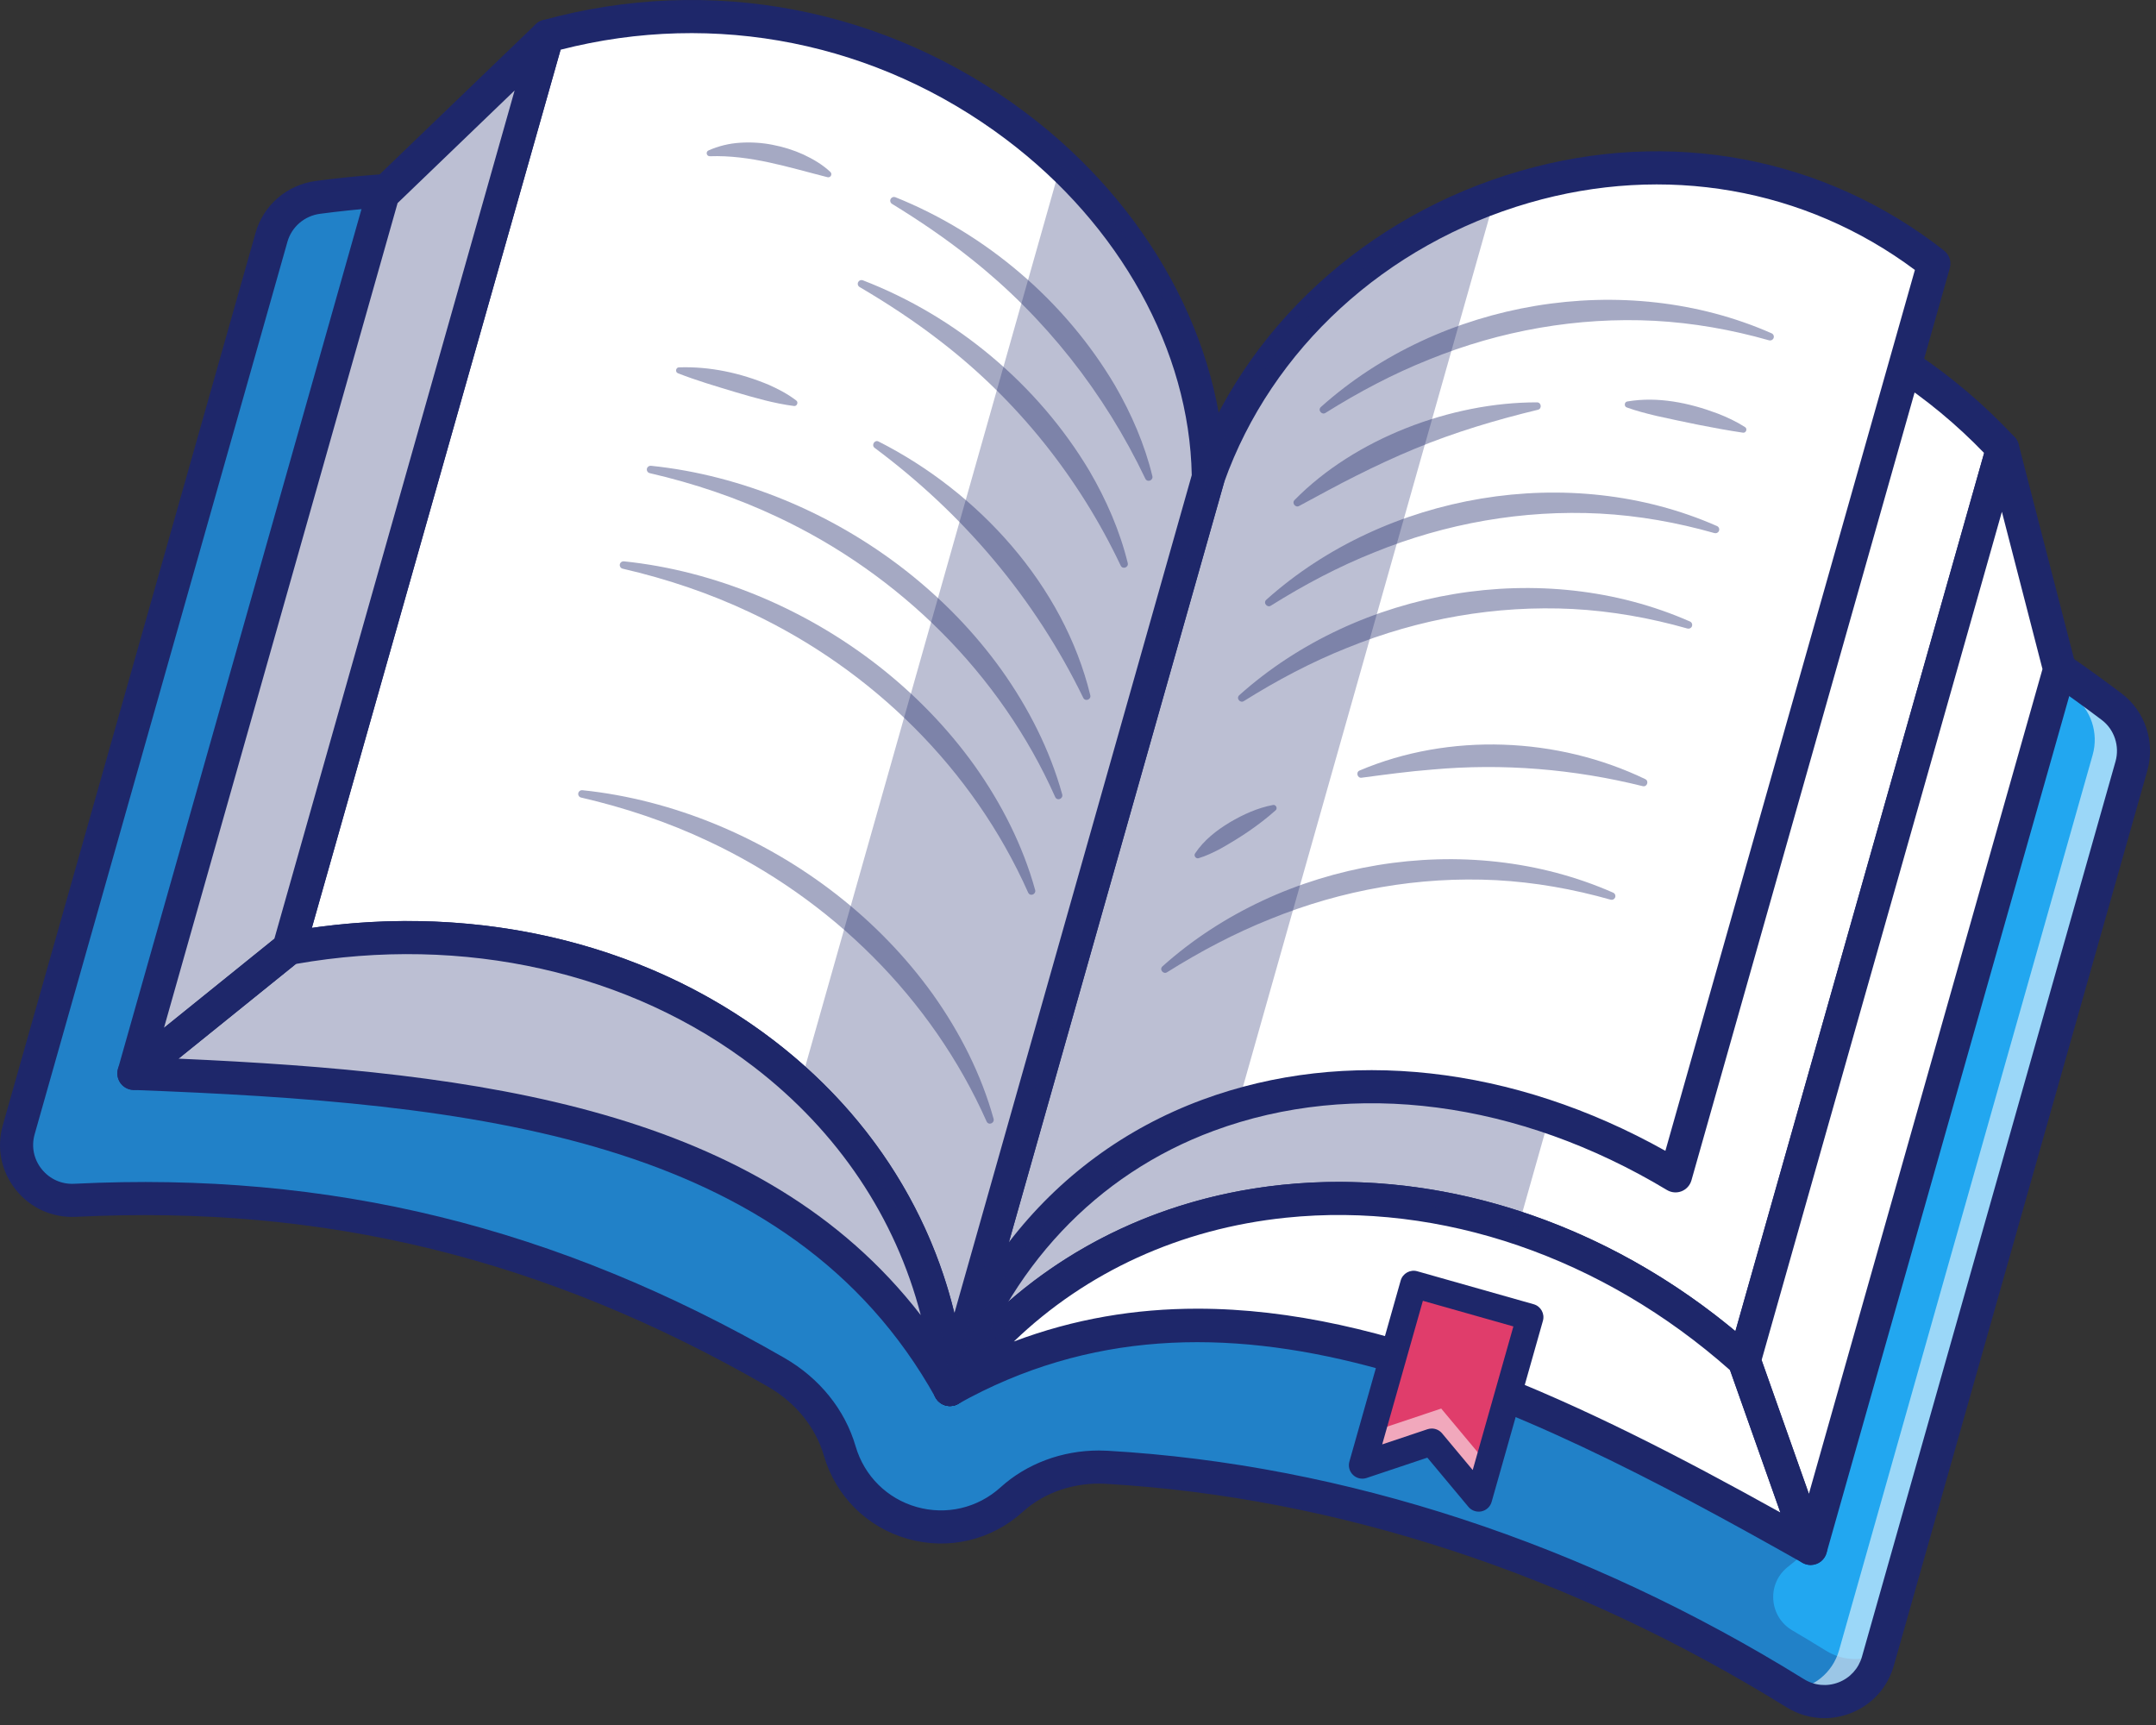 <svg width="135" height="108" viewBox="0 0 135 108" fill="none" xmlns="http://www.w3.org/2000/svg">
<rect x="0" y="0" width="135" height="108" fill="#333333" stroke="none"/>
<path d="M17 14.858L1.172 70.735C0.523 73.024 2.32 75.266 4.698 75.149C20.465 74.369 34.429 77.764 48.589 85.911C50.488 87.002 51.969 88.743 52.584 90.845C53.197 92.952 54.852 94.707 57.117 95.349C59.387 95.992 61.718 95.363 63.349 93.886C64.959 92.426 67.13 91.74 69.299 91.865C81.207 92.552 92.951 95.908 103.705 101.191C106.688 102.654 109.597 104.265 112.41 106.01C114.373 107.225 116.955 106.23 117.586 104.006L133.462 47.956C133.851 46.585 133.366 45.106 132.224 44.246C131.141 43.429 130.056 42.646 128.967 41.897C111.436 29.816 93.366 26.494 75.855 29.2C58.594 15.672 39.125 9.825 19.907 12.357C18.525 12.54 17.38 13.517 17 14.858Z" fill="#22A7F0"/>
<g opacity="0.3">
<path d="M17 14.858L1.172 70.735C0.523 73.024 2.32 75.266 4.698 75.149C20.465 74.369 34.429 77.764 48.589 85.911C50.488 87.002 51.969 88.743 52.584 90.845C53.197 92.952 54.852 94.707 57.117 95.349C59.387 95.992 61.718 95.363 63.349 93.886C64.959 92.426 67.13 91.74 69.299 91.865C75.492 92.222 81.639 93.301 87.624 94.997C87.943 95.087 88.263 95.18 88.581 95.273C88.818 95.344 89.055 95.413 89.291 95.486C89.54 95.563 89.787 95.638 90.036 95.718C90.278 95.792 90.518 95.869 90.759 95.946C91.066 96.044 91.376 96.147 91.685 96.249C91.716 96.261 91.749 96.27 91.781 96.282C92.103 96.388 92.422 96.498 92.741 96.609C92.757 96.614 92.773 96.618 92.788 96.626C93.121 96.74 93.449 96.856 93.78 96.976C94.118 97.099 94.454 97.22 94.791 97.347C95.138 97.475 95.482 97.607 95.826 97.74C96.153 97.864 96.481 97.992 96.805 98.125C97.139 98.254 97.474 98.39 97.805 98.528C98.471 98.801 99.132 99.082 99.791 99.373C100.058 99.49 100.325 99.606 100.589 99.727C100.749 99.799 100.912 99.871 101.072 99.946C101.31 100.054 101.547 100.162 101.784 100.273C102.099 100.418 102.413 100.565 102.724 100.714C102.728 100.718 102.731 100.719 102.734 100.72C103.06 100.874 103.384 101.029 103.706 101.191L103.708 101.191C106.691 102.655 109.597 104.265 112.41 106.01C114.373 107.225 116.956 106.23 117.586 104.005L117.73 103.495C116.7 104.014 115.421 104.019 114.331 103.346C113.637 102.915 112.936 102.492 112.229 102.078C110.774 101.224 110.609 99.185 111.92 98.123L113.374 96.945L128.967 41.897C111.436 29.816 93.367 26.493 75.855 29.2C58.594 15.672 39.125 9.825 19.907 12.357C19.504 12.409 19.123 12.529 18.775 12.707C18.768 12.711 18.762 12.712 18.758 12.717C18.714 12.739 18.669 12.764 18.624 12.79C18.489 12.865 18.359 12.951 18.239 13.045C18.188 13.083 18.139 13.122 18.093 13.161C17.974 13.259 17.861 13.37 17.758 13.486C17.734 13.512 17.712 13.537 17.689 13.566C17.564 13.711 17.451 13.872 17.351 14.039C17.297 14.129 17.249 14.223 17.205 14.318C17.188 14.348 17.172 14.382 17.16 14.416C17.139 14.46 17.12 14.504 17.104 14.552C17.086 14.594 17.072 14.633 17.058 14.673C17.037 14.735 17.017 14.796 17 14.858Z" fill="#1E276A"/>
</g>
<g opacity="0.55">
<path d="M131.033 47.268L115.156 103.317C114.742 104.778 113.487 105.708 112.117 105.831C112.214 105.89 112.313 105.95 112.41 106.01C114.373 107.225 116.955 106.23 117.586 104.006L133.462 47.956C133.851 46.585 133.366 45.106 132.224 44.246C123.217 37.448 114.05 33.026 104.87 30.604C113.234 33.136 121.582 37.361 129.795 43.558C130.936 44.418 131.421 45.897 131.033 47.268Z" fill="white"/>
</g>
<path d="M114.236 107.572C113.411 107.572 112.594 107.342 111.865 106.891C98.448 98.571 83.709 93.734 69.24 92.9C67.292 92.787 65.398 93.427 64.044 94.653C62.078 96.435 59.383 97.067 56.835 96.346C54.291 95.625 52.33 93.678 51.588 91.136C51.066 89.35 49.818 87.813 48.074 86.81C34.126 78.787 20.359 75.41 4.749 76.184C3.27 76.253 1.901 75.636 0.983 74.481C0.069 73.333 -0.225 71.864 0.175 70.452L16.002 14.576C16.494 12.842 17.973 11.568 19.771 11.33C39.221 8.768 58.702 14.568 76.141 28.108C96.331 25.104 115.407 30.254 132.849 43.419C134.315 44.523 134.963 46.461 134.46 48.238L118.583 104.288C118.194 105.661 117.207 106.746 115.877 107.262C115.343 107.469 114.788 107.572 114.236 107.572ZM68.804 90.814C68.989 90.814 69.174 90.82 69.359 90.83C84.172 91.684 99.248 96.629 112.956 105.129C113.614 105.536 114.405 105.61 115.127 105.33C115.846 105.051 116.378 104.465 116.589 103.723L132.465 47.673C132.737 46.713 132.39 45.668 131.601 45.074C114.495 32.163 95.793 27.167 76.013 30.224C75.73 30.268 75.442 30.192 75.216 30.015C58.135 16.63 39.058 10.879 20.042 13.385C19.065 13.514 18.262 14.203 17.997 15.141L2.169 71.017C1.953 71.779 2.112 72.571 2.605 73.191C3.103 73.817 3.851 74.156 4.647 74.114C20.672 73.322 34.8 76.783 49.107 85.013C51.317 86.284 52.905 88.252 53.577 90.555C54.118 92.407 55.547 93.827 57.4 94.351C59.255 94.877 61.219 94.416 62.652 93.118C64.284 91.639 66.5 90.814 68.804 90.814Z" fill="#1E276A"/>
<path d="M109.218 85.19C93.36 70.944 70.625 71.811 59.485 86.996L75.663 29.883C85.052 15.046 110.453 12.037 125.396 28.077L109.218 85.19Z" fill="white"/>
<path d="M59.138 87.706L75.544 29.808C79.935 22.869 88.126 18.207 97.453 17.338C108.056 16.351 118.277 20.23 125.499 27.982L125.552 28.04L125.531 28.116L109.292 85.445L109.124 85.294C100.932 77.935 90.473 74.309 80.425 75.348C71.898 76.229 64.501 80.395 59.598 87.079L59.138 87.706ZM75.792 29.941L59.824 86.312C64.772 79.915 72.048 75.931 80.396 75.069C90.452 74.031 100.918 77.624 109.144 84.936L125.239 28.116C118.081 20.466 107.966 16.64 97.48 17.618C88.246 18.478 80.14 23.084 75.792 29.941Z" fill="#1E276A"/>
<path d="M59.483 88.032C59.329 88.032 59.174 87.998 59.028 87.927C58.578 87.707 58.349 87.196 58.486 86.714L74.664 29.6C74.691 29.505 74.732 29.413 74.786 29.329C79.325 22.156 87.769 17.34 97.371 16.446C108.25 15.433 118.743 19.415 126.154 27.371C126.401 27.636 126.492 28.011 126.393 28.36L110.215 85.473C110.117 85.817 109.849 86.087 109.506 86.186C109.162 86.285 108.791 86.201 108.525 85.962C100.522 78.771 90.316 75.227 80.52 76.239C72.246 77.093 65.072 81.131 60.319 87.609C60.118 87.883 59.804 88.032 59.483 88.032ZM83.829 73.997C92.579 73.997 101.401 77.3 108.664 83.342L124.238 28.362C117.293 21.161 107.604 17.574 97.564 18.51C88.652 19.34 80.835 23.747 76.617 30.312L61.755 82.779C66.653 77.933 73.092 74.922 80.307 74.177C81.477 74.056 82.653 73.997 83.829 73.997Z" fill="#1E276A"/>
<path d="M75.661 29.883L59.483 86.996C62.628 77.56 69.355 71.583 77.496 69.218L77.497 69.215C85.923 66.761 95.867 68.175 104.913 73.619L121.092 16.506C112.758 9.963 102.456 9.127 93.619 12.302C85.506 15.215 78.63 21.511 75.661 29.883Z" fill="white"/>
<path d="M59.616 87.04L59.348 86.958L75.529 29.836C78.376 21.808 85.121 15.204 93.572 12.17C98.107 10.54 102.944 10.005 107.563 10.621C112.567 11.288 117.148 13.231 121.178 16.395L121.252 16.453L104.998 73.834L104.841 73.739C96.083 68.469 86.162 66.863 77.61 69.328L77.535 69.352C68.951 71.847 62.587 78.129 59.616 87.04ZM75.795 29.925L60.441 84.129C63.755 76.648 69.68 71.366 77.382 69.105V69.105L77.458 69.08C86.051 66.578 96.017 68.154 104.828 73.404L120.931 16.558C113.165 10.501 103.233 8.997 93.666 12.434C85.296 15.439 78.615 21.978 75.795 29.925Z" fill="#1E276A"/>
<path d="M59.485 88.032C59.384 88.032 59.281 88.017 59.179 87.986C58.641 87.82 58.334 87.255 58.487 86.713L74.665 29.601C74.672 29.579 74.678 29.558 74.686 29.537C77.877 20.54 85.534 13.502 95.168 10.708C104.55 7.988 114.232 9.804 121.731 15.691C122.062 15.95 122.203 16.384 122.089 16.788L105.911 73.901C105.823 74.211 105.595 74.463 105.295 74.582C104.995 74.701 104.656 74.673 104.379 74.506C95.093 68.919 84.752 67.566 76.008 70.796C68.63 73.521 63.111 79.39 60.468 87.323C60.323 87.757 59.919 88.032 59.485 88.032ZM76.65 30.198L63.175 77.771C66.293 73.714 70.415 70.652 75.29 68.852C84.259 65.539 94.755 66.713 104.28 72.052L119.903 16.901C113.015 11.766 104.251 10.233 95.745 12.699C86.761 15.304 79.626 21.844 76.65 30.198Z" fill="#1E276A"/>
<path d="M59.483 86.996C76.216 77.639 94.219 86.118 113.374 96.945L109.218 85.191C93.359 70.944 70.626 71.812 59.483 86.996Z" fill="white"/>
<path d="M113.631 97.252L113.305 97.067C94.555 86.469 76.335 77.733 59.551 87.119L58.988 87.434L59.37 86.913C64.323 80.164 71.791 75.958 80.399 75.069C90.523 74.024 101.061 77.675 109.312 85.086L109.338 85.11L109.35 85.144L113.631 97.252ZM74.973 82.842C87.24 82.842 100.05 89.266 113.117 96.639L109.097 85.271C100.91 77.929 90.463 74.312 80.428 75.348C72.121 76.206 64.887 80.18 59.984 86.562C64.872 83.951 69.877 82.842 74.973 82.842Z" fill="#1E276A"/>
<path d="M125.396 28.077L109.218 85.191L113.374 96.945L128.966 41.903L125.396 28.077Z" fill="white"/>
<path d="M113.389 97.408L109.071 85.195L109.083 85.152L125.402 27.541L129.111 41.904L129.101 41.941L113.389 97.408ZM109.365 85.186L113.359 96.483L128.821 41.901L125.39 28.614L109.365 85.186Z" fill="#1E276A"/>
<path d="M113.374 97.982C113.199 97.982 113.023 97.937 112.864 97.847C94.345 87.38 76.366 78.743 59.989 87.9C59.563 88.139 59.029 88.047 58.706 87.682C58.384 87.317 58.359 86.776 58.648 86.383C63.752 79.427 71.444 75.093 80.307 74.177C90.684 73.105 101.472 76.839 109.91 84.42C110.039 84.536 110.137 84.682 110.195 84.845L114.351 96.6C114.495 97.007 114.371 97.461 114.04 97.739C113.849 97.899 113.612 97.982 113.374 97.982ZM74.977 81.935C86.777 81.935 99.008 87.753 111.478 94.693L108.329 85.787C100.355 78.714 90.236 75.234 80.52 76.239C73.917 76.921 68.014 79.63 63.483 83.99C67.262 82.564 71.096 81.935 74.977 81.935Z" fill="#1E276A"/>
<path d="M113.374 97.982C112.936 97.982 112.544 97.706 112.397 97.291L108.241 85.536C108.169 85.334 108.162 85.115 108.221 84.908L124.399 27.795C124.526 27.345 124.931 27.045 125.408 27.041C125.876 27.047 126.282 27.365 126.399 27.818L129.969 41.644C130.015 41.822 130.013 42.008 129.963 42.185L114.371 97.228C114.248 97.662 113.858 97.967 113.407 97.981C113.396 97.981 113.385 97.982 113.374 97.982ZM110.305 85.156L113.265 93.528L127.892 41.89L125.35 32.043L110.305 85.156Z" fill="#1E276A"/>
<path d="M34.265 2.263L18.087 59.376C30.572 57.107 42.326 60.675 50.114 67.894C55.408 72.803 58.867 79.4 59.483 86.996L75.661 29.883C75.574 22.573 72.045 15.552 66.432 10.27L66.429 10.269C58.563 2.861 46.598 -1.135 34.265 2.263Z" fill="white"/>
<path d="M59.406 87.783L59.343 87.007C58.749 79.676 55.525 73.103 50.019 67.997C41.952 60.52 30.024 57.349 18.112 59.514L17.89 59.554L17.952 59.338L34.151 2.149L34.227 2.128C40.082 0.515 46.248 0.498 52.059 2.079C57.454 3.546 62.447 6.334 66.5 10.143L66.528 10.168C72.337 15.633 75.717 22.819 75.802 29.881L75.802 29.901L75.796 29.921L59.406 87.783ZM25.477 58.566C34.867 58.566 43.761 61.814 50.21 67.792C55.58 72.771 58.8 79.135 59.553 86.235L75.521 29.864C75.431 22.895 72.094 15.802 66.361 10.396L66.333 10.371C57.711 2.252 45.771 -0.734 34.378 2.377L18.283 59.198C20.691 58.774 23.1 58.566 25.477 58.566Z" fill="#1E276A"/>
<path d="M59.484 88.032C59.45 88.032 59.416 88.031 59.382 88.028C58.883 87.978 58.491 87.579 58.45 87.08C57.801 79.073 53.812 71.873 47.217 66.806C39.408 60.807 28.858 58.471 18.272 60.396C17.919 60.459 17.56 60.338 17.32 60.073C17.079 59.808 16.992 59.438 17.09 59.094L33.268 1.981C33.367 1.632 33.64 1.36 33.99 1.264C44.473 -1.623 55.495 0.488 64.227 7.058C71.933 12.856 76.595 21.384 76.697 29.87C76.699 29.97 76.685 30.069 76.658 30.165L60.48 87.278C60.353 87.728 59.943 88.032 59.484 88.032ZM25.521 57.664C34.009 57.664 42.099 60.261 48.48 65.162C54.23 69.58 58.132 75.52 59.761 82.214L74.623 29.747C74.476 21.947 70.132 14.095 62.981 8.715C54.922 2.651 44.791 0.624 35.101 3.113L19.527 58.093C21.535 57.806 23.539 57.664 25.521 57.664Z" fill="#1E276A"/>
<g opacity="0.4">
<path d="M82.711 25.48C90.182 18.794 101.727 16.812 110.931 20.868C111.05 20.921 111.103 21.059 111.05 21.177C111.002 21.285 110.881 21.338 110.771 21.307C108.415 20.638 106.015 20.215 103.602 20.085C98.781 19.838 93.94 20.693 89.467 22.515C87.222 23.41 85.072 24.548 82.994 25.852C82.773 25.997 82.491 25.681 82.711 25.48Z" fill="#1E276A"/>
</g>
<g opacity="0.4">
<path d="M101.893 25.136C103.803 24.813 105.753 25.214 107.543 25.887C108.139 26.119 108.721 26.389 109.265 26.738C109.436 26.84 109.332 27.122 109.137 27.089C107.286 26.813 105.493 26.429 103.672 26.028C103.072 25.881 102.469 25.731 101.863 25.509C101.681 25.45 101.705 25.165 101.893 25.136Z" fill="#1E276A"/>
</g>
<g opacity="0.4">
<path d="M81.06 31.306C84.844 27.454 90.876 25.181 96.245 25.191C96.514 25.193 96.564 25.593 96.298 25.655C93.676 26.288 91.076 27.064 88.591 28.095C87.354 28.607 86.14 29.172 84.939 29.776C83.734 30.374 82.557 31.03 81.343 31.679C81.116 31.805 80.872 31.495 81.06 31.306Z" fill="#1E276A"/>
</g>
<g opacity="0.4">
<path d="M79.292 37.548C86.763 30.863 98.308 28.881 107.513 32.936C107.631 32.989 107.684 33.128 107.631 33.246C107.583 33.354 107.463 33.407 107.352 33.376C104.996 32.707 102.596 32.283 100.184 32.154C95.362 31.907 90.522 32.762 86.049 34.584C83.803 35.479 81.654 36.617 79.575 37.921C79.355 38.065 79.072 37.75 79.292 37.548Z" fill="#1E276A"/>
</g>
<g opacity="0.4">
<path d="M77.599 43.524C85.071 36.838 96.615 34.856 105.82 38.912C105.938 38.965 105.991 39.103 105.938 39.221C105.89 39.329 105.77 39.383 105.66 39.351C103.304 38.682 100.904 38.259 98.491 38.129C93.669 37.883 88.829 38.737 84.356 40.559C82.11 41.454 79.961 42.593 77.882 43.896C77.662 44.041 77.379 43.725 77.599 43.524Z" fill="#1E276A"/>
</g>
<g opacity="0.4">
<path d="M85.13 48.242C90.76 45.851 97.531 46.136 103.024 48.782C103.267 48.903 103.133 49.288 102.864 49.221C98.549 48.148 94.114 47.779 89.69 48.18C88.219 48.294 86.752 48.494 85.257 48.692C84.998 48.731 84.881 48.348 85.13 48.242Z" fill="#1E276A"/>
</g>
<g opacity="0.4">
<path d="M74.832 53.431C75.387 52.599 76.163 51.995 77.003 51.487C77.845 50.991 78.736 50.584 79.707 50.399C79.893 50.359 80.016 50.61 79.874 50.733C78.804 51.687 77.629 52.459 76.386 53.155C75.967 53.373 75.54 53.582 75.058 53.729C74.887 53.789 74.73 53.578 74.832 53.431Z" fill="#1E276A"/>
</g>
<g opacity="0.4">
<path d="M72.79 60.501C80.262 53.815 91.806 51.834 101.011 55.889C101.129 55.942 101.182 56.08 101.129 56.199C101.081 56.306 100.961 56.36 100.851 56.328C98.495 55.659 96.095 55.236 93.682 55.106C88.86 54.86 84.02 55.714 79.547 57.536C77.301 58.431 75.152 59.57 73.073 60.873C72.853 61.018 72.57 60.702 72.79 60.501Z" fill="#1E276A"/>
</g>
<g opacity="0.4">
<path d="M71.717 29.971C69.155 24.595 65.43 19.855 60.761 16.165C59.213 14.931 57.567 13.813 55.856 12.765C55.745 12.698 55.71 12.554 55.777 12.443C55.837 12.344 55.959 12.306 56.063 12.346C61.754 14.632 66.702 18.86 69.824 24.146C70.851 25.925 71.677 27.827 72.158 29.814C72.218 30.077 71.844 30.227 71.717 29.971Z" fill="#1E276A"/>
<path d="M70.175 35.414C67.566 29.91 63.715 25.083 58.894 21.371C57.295 20.129 55.594 19.011 53.826 17.971C53.714 17.906 53.676 17.762 53.742 17.65C53.8 17.55 53.922 17.51 54.027 17.549C59.878 19.804 64.988 24.082 68.208 29.471C69.268 31.284 70.12 33.227 70.616 35.257C70.677 35.52 70.302 35.671 70.175 35.414Z" fill="#1E276A"/>
<path d="M49.714 25.419C48.442 25.253 47.254 24.904 46.039 24.547C44.831 24.181 43.636 23.834 42.45 23.369C42.263 23.301 42.312 23.004 42.511 23C44.449 22.933 46.387 23.354 48.167 24.105C48.756 24.369 49.33 24.671 49.855 25.072C50.012 25.184 49.903 25.448 49.714 25.419Z" fill="#1E276A"/>
<path d="M67.831 43.693C64.793 37.446 60.328 32.183 54.765 28.04C54.547 27.877 54.76 27.515 55.011 27.642C61.256 30.804 66.6 36.643 68.271 43.535C68.33 43.796 67.953 43.941 67.831 43.693Z" fill="#1E276A"/>
<path d="M66.072 49.9C62.636 42.169 56.3 35.947 48.675 32.366C46.135 31.166 43.452 30.262 40.684 29.623C40.558 29.595 40.479 29.47 40.507 29.343C40.533 29.227 40.644 29.15 40.76 29.162C43.627 29.457 46.456 30.204 49.14 31.31C54.511 33.528 59.322 37.219 62.715 41.951C64.401 44.322 65.742 46.955 66.513 49.743C66.577 50.005 66.204 50.174 66.072 49.9Z" fill="#1E276A"/>
<path d="M64.378 55.882C60.942 48.151 54.605 41.929 46.98 38.348C44.441 37.148 41.758 36.243 38.99 35.605C38.863 35.577 38.784 35.451 38.813 35.325C38.839 35.209 38.949 35.132 39.065 35.144C41.932 35.439 44.762 36.186 47.446 37.292C52.817 39.51 57.628 43.201 61.021 47.932C62.706 50.304 64.047 52.937 64.818 55.725C64.883 55.987 64.509 56.156 64.378 55.882Z" fill="#1E276A"/>
<path d="M61.776 70.211C58.34 62.48 52.003 56.258 44.378 52.677C41.839 51.477 39.156 50.573 36.388 49.934C36.261 49.906 36.182 49.781 36.211 49.654C36.237 49.538 36.347 49.461 36.463 49.473C39.33 49.769 42.16 50.515 44.844 51.621C50.215 53.839 55.026 57.53 58.419 62.262C60.104 64.633 61.445 67.266 62.216 70.054C62.281 70.316 61.907 70.486 61.776 70.211Z" fill="#1E276A"/>
<path d="M51.81 11.093C49.362 10.473 46.992 9.693 44.437 9.782C44.332 9.781 44.248 9.695 44.25 9.59C44.251 9.513 44.297 9.448 44.363 9.419C44.98 9.144 45.658 8.979 46.34 8.937C47.02 8.893 47.709 8.934 48.373 9.066C49.039 9.194 49.688 9.394 50.3 9.672C50.915 9.961 51.495 10.297 51.997 10.769C52.073 10.842 52.076 10.964 52.002 11.041C51.95 11.094 51.877 11.111 51.81 11.093Z" fill="#1E276A"/>
</g>
<path d="M8.383 67.205C30.37 68.032 50.146 70.254 59.483 86.996C57.962 68.225 39.061 55.563 18.087 59.376L8.383 67.205Z" fill="white"/>
<path d="M59.675 87.628L59.361 87.064C49.996 70.272 29.901 68.155 8.378 67.345L8.003 67.331L18.026 59.245L18.061 59.238C28.975 57.254 39.863 59.673 47.934 65.873C54.796 71.144 58.947 78.642 59.623 86.985L59.675 87.628ZM8.763 67.079C29.984 67.893 49.773 70.057 59.284 86.364C58.458 78.359 54.384 71.182 47.763 66.096C39.763 59.95 28.97 57.55 18.147 59.508L8.763 67.079Z" fill="#1E276A"/>
<path d="M23.975 12.162L8.383 67.205L18.087 59.376L34.265 2.263L23.975 12.162Z" fill="white"/>
<path d="M8.128 67.591L8.248 67.166L23.85 12.088L23.878 12.061L34.541 1.803L34.4 2.301L18.209 59.457L18.175 59.485L8.128 67.591ZM24.099 12.237L8.638 66.819L17.964 59.295L33.989 2.724L24.099 12.237Z" fill="#1E276A"/>
<g opacity="0.3">
<path d="M8.383 67.205C30.37 68.032 50.146 70.254 59.483 86.996C57.962 68.225 39.061 55.563 18.087 59.376L8.383 67.205Z" fill="#1E276A"/>
</g>
<g opacity="0.3">
<path d="M23.975 12.162L8.383 67.205L18.087 59.376L34.265 2.263L23.975 12.162Z" fill="#1E276A"/>
</g>
<path d="M59.483 88.032C59.115 88.032 58.765 87.836 58.578 87.501C49.44 71.115 29.602 69.04 8.344 68.24C7.912 68.224 7.536 67.942 7.4 67.531C7.263 67.121 7.396 66.67 7.732 66.398L17.436 58.57C17.571 58.461 17.731 58.388 17.901 58.357C29.062 56.327 40.208 58.808 48.48 65.163C55.545 70.59 59.819 78.314 60.516 86.912C60.555 87.398 60.251 87.846 59.784 87.988C59.684 88.018 59.583 88.032 59.483 88.032ZM11.178 66.281C30.122 67.119 47.673 69.426 57.654 82.339C56.084 76.251 52.48 70.85 47.217 66.806C39.472 60.856 29.031 58.509 18.53 60.35L11.178 66.281Z" fill="#1E276A"/>
<path d="M8.383 68.241C8.185 68.241 7.986 68.184 7.812 68.069C7.435 67.82 7.263 67.357 7.386 66.922L22.978 11.88C23.028 11.703 23.124 11.543 23.256 11.415L33.546 1.516C33.884 1.192 34.397 1.134 34.798 1.374C35.199 1.615 35.39 2.095 35.262 2.546L19.084 59.659C19.025 59.865 18.904 60.048 18.737 60.183L9.034 68.011C8.845 68.164 8.614 68.241 8.383 68.241ZM24.895 12.715L10.268 64.352L17.179 58.776L32.224 5.664L24.895 12.715Z" fill="#1E276A"/>
<g opacity="0.3">
<path d="M99.791 99.373C99.132 99.082 98.471 98.801 97.805 98.528C98.47 98.804 99.132 99.084 99.791 99.373Z" fill="#6B184E"/>
<path d="M99.734 99.502C99.112 99.229 98.463 98.953 97.751 98.657L97.858 98.398C98.564 98.688 99.215 98.965 99.847 99.245C99.847 99.245 99.847 99.245 99.847 99.245C99.847 99.245 99.847 99.245 99.848 99.245L99.734 99.502Z" fill="#1E276A"/>
</g>
<g opacity="0.3">
<path d="M66.429 10.269L50.216 67.503C50.216 67.503 50.18 67.642 50.114 67.894C55.408 72.803 58.867 79.4 59.483 86.996L75.661 29.883C75.574 22.573 72.045 15.552 66.432 10.27L66.429 10.269Z" fill="#1E276A"/>
</g>
<g opacity="0.3">
<path d="M97.012 69.943L95.052 76.862C82.348 72.884 71.069 75.208 61.397 84.653C67.554 70.16 79.426 65.257 97.012 69.943Z" fill="#1E276A"/>
</g>
<g opacity="0.3">
<path d="M75.661 29.883L59.483 86.996C62.628 77.561 69.355 71.583 77.496 69.218L93.619 12.302C85.506 15.215 78.63 21.512 75.661 29.883Z" fill="#1E276A"/>
</g>
<path d="M88.515 80.401L95.801 82.465L92.591 93.8L89.652 90.281L85.304 91.736L88.515 80.401Z" fill="#E03D6B"/>
<g opacity="0.55">
<path d="M85.896 89.644L85.304 91.736L89.651 90.28L92.592 93.801L93.184 91.708L90.243 88.188L85.896 89.644Z" fill="white"/>
</g>
<path d="M92.591 94.642C92.344 94.642 92.106 94.534 91.944 94.34L89.374 91.261L85.571 92.534C85.275 92.633 84.949 92.561 84.723 92.345C84.497 92.13 84.409 91.807 84.494 91.507L87.705 80.172C87.832 79.725 88.298 79.465 88.744 79.592L96.031 81.656C96.478 81.782 96.738 82.248 96.611 82.695L93.4 94.03C93.315 94.33 93.071 94.559 92.766 94.624C92.707 94.636 92.649 94.642 92.591 94.642ZM89.652 89.439C89.897 89.439 90.135 89.546 90.298 89.741L92.215 92.037L94.762 83.046L89.095 81.441L86.548 90.432L89.385 89.482C89.472 89.453 89.562 89.439 89.652 89.439Z" fill="#1E276A"/>
</svg>
